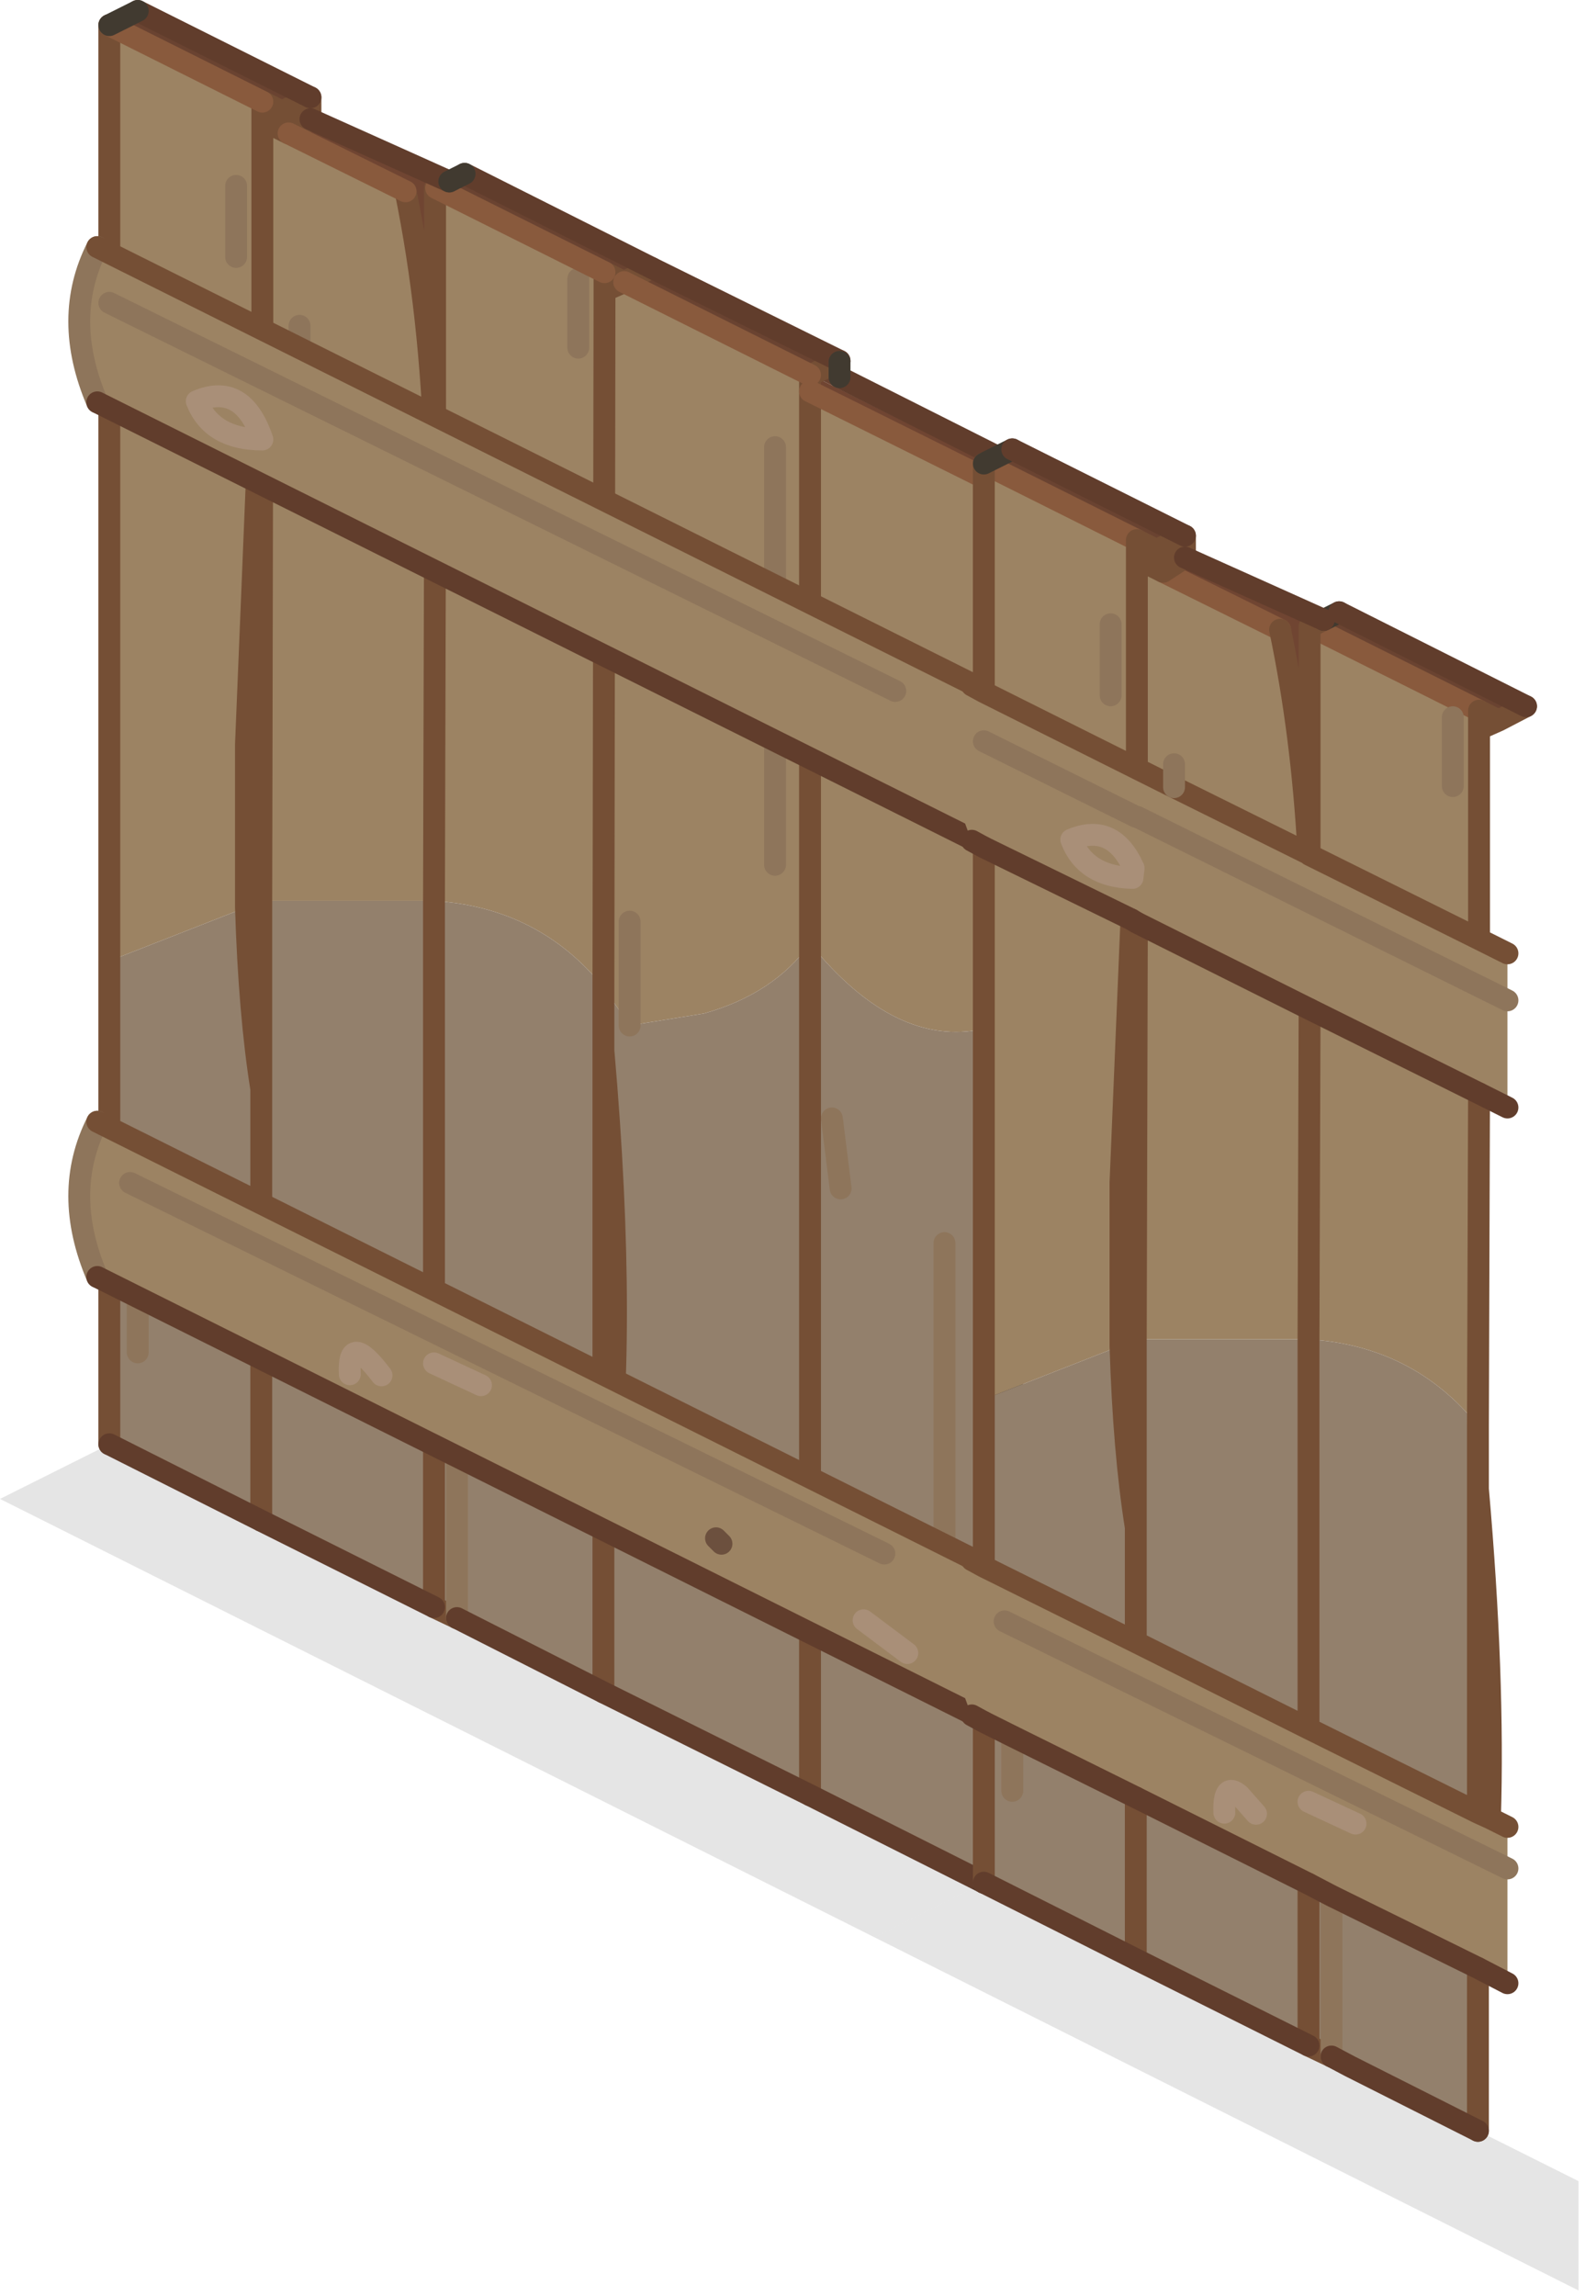 <svg xmlns="http://www.w3.org/2000/svg" xmlns:xlink="http://www.w3.org/1999/xlink" height="105" width="73"><use height="104.75" width="72.2" xlink:href="#a"/><defs><g id="a"><path d="m-45 2.45 5-2.5L0 20l-5 2.5-40-20.05" fill-opacity=".102" fill-rule="evenodd" transform="translate(45 66.1)"/><path d="M0-19.05v-25.2l1.3-.65-1.3.65V-45l.55-.25.75-.4v.75l-.75-.35.75.35v64.25L0 20v-39.05" fill="#4e3123" fill-rule="evenodd" transform="translate(45 66.1)"/><path d="m0-45-7.9-3.95h-.05l-8.5-4.25-.9-.45-7.7-3.85.6-.3.7-.35 8.55 4.3 8.6 4.25v.75l7.15 3.6L0-45m-40-19.95 1.3-.65 7.9 3.95-1.3.65-.9-.45-7-3.5m24.8 11.1-1.25.65 1.25-.65m8.6 4.25-1.3.65 1.3-.65" fill="#6a4331" fill-rule="evenodd" transform="translate(45 66.1)"/><path d="M0-44.25v25.2q-4.05.9-7.95-3.9V-48.2v25.25q-1.65 2.3-4.85 3.2l-3.4.55-1.2-1.75.05-31.85.9-.4-.9.4-.05 31.85q-2.95-3.65-7.75-3.95h-7.9v8.6q-.55-3.45-.7-8.3v-7.45l.75-18.3v-11.1 11.1l-.75 18.3v7.45L-40-22.15v-42.8l7 3.5.9.45-.9.4 1.2.6 5.35 2.65q1.15 5.6 1.35 12.2V-57.5h.05-.05.05l7.7 3.85.9.45 8.5 4.25v.75L0-44.25m-7.9-4.7h-.05.05m-25.1-1.4-.05 25.45.05-25.45m-1.2-7.25v3.25-3.25m18 33.65v4.75-4.75m-1.15-29.7v.85-.85m-1.2 3.45v-3.15 3.15m9 23.65v-19.1 19.1m-15.55-18.6v1.9l-.05 18.35.05-18.35v-1.9m7.7 27.1q1.15 13.15 0 21.4v-21.4M-31.3-44.2v-7 7" fill="#9c8363" fill-rule="evenodd" transform="translate(45 66.1)"/><path d="m0-44.25-7.95-3.95v-.75h.05L0-45v.75m-30.8-16.4 6.35 2.85-.6.3h-.05v12.35q-.2-6.6-1.35-12.2L-31.8-60l1-.65" fill="#704532" fill-rule="evenodd" transform="translate(45 66.1)"/><path d="M-7.95-22.95q3.9 4.8 7.95 3.9V20l-7.95-4-9.45-4.7V3.35v7.95l-6.7-3.4-1.05-.5v-32.3V7.4l-7.9-3.95L-40-.05v-22.1l6.25-2.45q.15 4.85.7 8.3v-8.6h7.9q4.8.3 7.75 3.95l1.2 1.75 3.4-.55q3.2-.9 4.85-3.2V16v-38.95M-38.7-4.25V-8.5v4.25m21.3-13.8v-2.9 24.3q1.15-8.25 0-21.4m10.85 6.3-.4-3.2.4 3.2M-24.1-5.5V7.9-5.5m22.3-3.75V5.1-9.25m-31.25 12.7V-16.3 3.45" fill="#93806c" fill-rule="evenodd" transform="translate(45 66.1)"/><path d="M0-19.05v-25.2m-7.95-3.95v25.25M0-19.05V20m1.3-64.9-1.3.65m-7.9-4.7h-.05v.75m8.5 2.95.75.35m-32.1-16.75v1m-1 .65 1-.65m-1.3-.35 1.3-.65m-2.95 37.05v-7.45l.75-18.3v-11.1l.9.45-.9.4 1.2.6m-8.2-4.95v42.8m6.25-2.45q.15 4.85.7 8.3v-8.6l.05-25.45m6.55-7q1.15 5.6 1.35 12.2V-57.5h.05l.6-.3m-.6.3h-.05m7.75 3.85.9.45 1.25-.65m-1.25.65-.9.4-.05 31.85v2.9q1.15 13.15 0 21.4v7.95m.05-64.1v-.85m9.4 4.7h.05l1.3-.65m-18.55 24.7.05-18.35v-1.9M-40-.05v-22.1M-7.95 16v-38.95m-17.2-1.95V7.4l1.05.5m6.7-25.95v21.4M-33.05-16.3V3.45" fill="none" stroke="#754f35" stroke-linecap="round" stroke-linejoin="round" transform="translate(45 66.1)"/><path d="M-34.2-54.35v-3.25m18 38.4v-4.75m-2.35-29.4v3.15m9 4.55v19.1M-38.7-8.5v4.25m31.75-10.7.4 3.2M-24.1 7.9V-5.5m-7.2-45.7v7M-1.8 5.1V-9.25" fill="none" stroke="#8e755b" stroke-linecap="round" stroke-linejoin="round" transform="translate(45 66.1)"/><path d="m0-44.25-7.95-3.95M-33-61.45l-7-3.5m8.2 4.95 5.35 2.65m9.1 3.7-7.7-3.85m17.1 8.55-8.5-4.25" fill="none" stroke="#895a3d" stroke-linecap="round" stroke-linejoin="round" transform="translate(45 66.1)"/><path d="m-38.7-65.6 7.9 3.95m0 1 6.35 2.85m.7-.35 8.55 4.3 8.6 4.25m0 .75 7.15 3.6M-17.4 11.3l9.45 4.7m-17.2-8.6-7.9-3.95L-40-.05m22.6 11.35-6.7-3.4M0 20l-7.95-4" fill="none" stroke="#613d2c" stroke-linecap="round" stroke-linejoin="round" transform="translate(45 66.1)"/><path d="m0 20 1.3-.65V-44.9M-40-64.95l1.3-.65m14.25 7.8.7-.35m17.15 8.6v.7" fill="none" stroke="#413a30" stroke-linecap="round" stroke-linejoin="round" transform="translate(45 66.1)"/><path d="M-40.55-7.7q-1.65-3.85 0-7.1L0 5.45q-.95 3.75 0 7.1L-40.55-7.7M-33-46q-2.3 0-3-1.75 2.1-.9 3 1.75-.9-2.65-3-1.75.7 1.75 3 1.75m5.45 42.8Q-29.1-5.25-29-3.25q-.1-2 1.45.05m2.4-.55 2.15 1-2.15-1m21.1-30.75L-40-52.25-4.05-34.5m-36.5-13.2q-1.65-3.85 0-7.1L0-34.55q-.95 3.75 0 7.1L-40.55-47.7m28.3 51.95.25.25-.25-.25M-5.5 8l2 1.5-2-1.5m.95-3.05L-39.05-12l34.5 16.95" fill="#9c8363" fill-rule="evenodd" transform="translate(45 66.1)"/><path d="M-40.55-7.7q-1.65-3.85 0-7.1m.55-37.45L-4.05-34.5m-36.5-13.2q-1.65-3.85 0-7.1m1.5 42.8 34.5 16.95" fill="none" stroke="#8e755b" stroke-linecap="round" stroke-linejoin="round" transform="translate(45 66.1)"/><path d="M-40.55-14.8 0 5.45q-.95 3.75 0 7.1M-40.55-54.8 0-34.55q-.95 3.75 0 7.1" fill="none" stroke="#754f35" stroke-linecap="round" stroke-linejoin="round" transform="translate(45 66.1)"/><path d="M0 12.55-40.55-7.7M0-27.45-40.55-47.7" fill="none" stroke="#613d2c" stroke-linecap="round" stroke-linejoin="round" transform="translate(45 66.1)"/><path d="m-12 4.5-.25-.25" fill="none" stroke="#6c503e" stroke-linecap="round" stroke-linejoin="round" transform="translate(45 66.1)"/><path d="m-23-2.75-2.15-1m-3.85.5q-.1-2 1.45.05M-33-46q-.9-2.65-3-1.75.7 1.75 3 1.75M-3.5 9.5l-2-1.5" fill="none" stroke="#a98f78" stroke-linecap="round" stroke-linejoin="round" transform="translate(45 66.1)"/><path d="m22.6 31.35 4.6 2.3v5L-5 22.5 0 20l6.95 3.5 7.9 3.95 1.9.95 5.85 2.95" fill-opacity=".102" fill-rule="evenodd" transform="translate(45 66.1)"/><path d="m22.65-33.6.9.45-.9.4v-.85 10.45L14.9-27l7.75 3.85 1.3.65v7.05l-1.3-.65-7.75-3.85L7-23.9l-.25-.15L0-27.35l6.75 3.3.25.15 7.9 3.95 7.75 3.85L22.6-.9q-2.95-3.65-7.75-3.95h-7.9L7-23.9 6.95-4.85v8.6Q6.4.3 6.25-4.55L0-2.1v-25.25l-.55-.3q-1.65-3.85 0-7.1l.55.3 7 3.5-7-3.5V-44.9l7 3.5.9.45-.9.4 1.2.6 5.35 2.65q1 4.75 1.3 10.25l.05.05v-10.45h.05l7.7 3.85m-1.2 3.45v-3.15 3.15M7-40.55v-.85 10.45l1.7.85-1.7-.85v-9.6m1.7 9.4v1.05-1.05M4-27.7q1.9-.8 2.85 1.3l-.05.45Q4.65-26 4-27.7q.65 1.7 2.8 1.75l.05-.45Q5.9-28.5 4-27.7m-4-4.5 6.95 3.45H7l16.95 8.4L7-28.75h-.05L0-32.2m8.7 2.1 6.15 3.05L8.7-30.1m-2.9-7.45v3.25-3.25m9.1 17.6-.05 15.1.05-15.1m-8.15-4.1L6.25-12v7.45V-12l.5-12.05M22.6 2q.75 8.55.55 15.05l.8.4v7.15l-1.35-.7-6.7-3.3-1.05-.55-7.9-3.95-5.65-2.8-1.3-.65-.55-.3q-1.65-3.85 0-7.1l.55.3L6.95 9l7.9 3.95 7.75 3.85V2m.55 15.05-.55-.25.55.25m-8.3-.75 2.15 1-2.15-1m-2.4.55L11.7 16q-.75-.65-.7.8-.05-1.45.7-.8l.75.85M.95 8.05l23 11.3-23-11.3" fill="#9c8363" fill-rule="evenodd" transform="translate(45 66.1)"/><path d="m23.55-33.15-.9-.45-7.7-3.85.6-.3.7-.35 8.55 4.3-1.25.65M0-44.9l1.3-.65 7.9 3.95-1.3.65-.9-.45-7-3.5" fill="#6a4331" fill-rule="evenodd" transform="translate(45 66.1)"/><path d="m15.55-37.75-.6.3h-.05V-27l-.05-.05q-.3-5.5-1.3-10.25L8.2-39.95l1-.65 6.35 2.85" fill="#704532" fill-rule="evenodd" transform="translate(45 66.1)"/><path d="M6.95-4.85h7.9q4.8.3 7.75 3.95v17.7l-7.75-3.85v-17.8 17.8L6.95 9 0 5.55V-2.1l6.25-2.45q.15 4.85.7 8.3V9-4.85M22.6 23.9v7.45l-5.85-2.95-.85-.45-1.05-.5v-7.4 7.4l-7.9-3.95L0 20v-7.35l1.3.65 5.65 2.8v7.4-7.4l7.9 3.95 1.05.55v7.35-7.35l6.7 3.3M1.3 15.8v-2.5 2.5" fill="#93806c" fill-rule="evenodd" transform="translate(45 66.1)"/><path d="m14.95-37.45 7.7 3.85M0-44.9l7 3.5m6.55 4.1L8.2-39.95" fill="none" stroke="#895a3d" stroke-linecap="round" stroke-linejoin="round" transform="translate(45 66.1)"/><path d="m22.65-33.6.9.45 1.25-.65m-9.25-3.95-.6.3h-.05V-27l7.75 3.85v-9.6l.9-.4m-.9-.45v.85M9.2-41.6v1m-1.3-.35L7-41.4v.85l.9-.4 1.3-.65m-1 1.65-1.2-.6v9.6l1.7.85m-.5-9.85 1-.65M7-30.95l-7-3.5-.55-.3m24.5 12.25-1.3-.65M14.9-27l-.05-.05L8.7-30.1m6.15 3.05q-.3-5.5-1.3-10.25M0-34.45V-44.9m7 21L6.95-4.85V9l7.9 3.95 7.75 3.85V2q.75 8.55.55 15.05l.8.4m-9.1-22.3.05-15.1M6.25-4.55V-12l.5-12.05m15.9 7.95L22.6-.9V2m0 21.9v7.45M0 20v-7.35m-.55-7.4.55.3v-32.9m14.85 22.5v17.8m7.75 3.85.55.25M6.95 9 0 5.55M6.95 23.5v-7.4m7.9 3.95v7.4l1.05.5M6.95 3.75Q6.4.3 6.25-4.55" fill="none" stroke="#754f35" stroke-linecap="round" stroke-linejoin="round" transform="translate(45 66.1)"/><path d="M21.45-33.3v3.15M8.7-30.1v-1.05m15.25 10.8L7-28.75h-.05L0-32.2m5.8-2.1v-3.25M1.3 13.3v2.5m14.6 12.15V20.6m8.05-1.25-23-11.3" fill="none" stroke="#8e755b" stroke-linecap="round" stroke-linejoin="round" transform="translate(45 66.1)"/><path d="m16.25-38.1-.7.35M0-44.9l1.3-.65" fill="none" stroke="#413a30" stroke-linecap="round" stroke-linejoin="round" transform="translate(45 66.1)"/><path d="m24.8-33.8-8.55-4.3M1.3-45.55l7.9 3.95m0 1 6.35 2.85m-16.1 10.1.55.3 6.75 3.3.25.15 7.9 3.95 7.75 3.85 1.3.65m0 40.05-1.35-.7M0 12.65l-.55-.3M0 20l6.95 3.5m0-7.4L1.3 13.3 0 12.65m15.9 7.95-1.05-.55-7.9-3.95m8.95 4.5 6.7 3.3m-5.85 4.5-.85-.45m-1.05-.5-7.9-3.95m9.8 4.9 5.85 2.95" fill="none" stroke="#613d2c" stroke-linecap="round" stroke-linejoin="round" transform="translate(45 66.1)"/><path d="M4-27.7q.65 1.7 2.8 1.75l.05-.45Q5.9-28.5 4-27.7m7 44.5q-.05-1.45.7-.8l.75.85m4.55.45-2.15-1" fill="none" stroke="#a98f78" stroke-linecap="round" stroke-linejoin="round" transform="translate(45 66.1)"/></g></defs></svg>